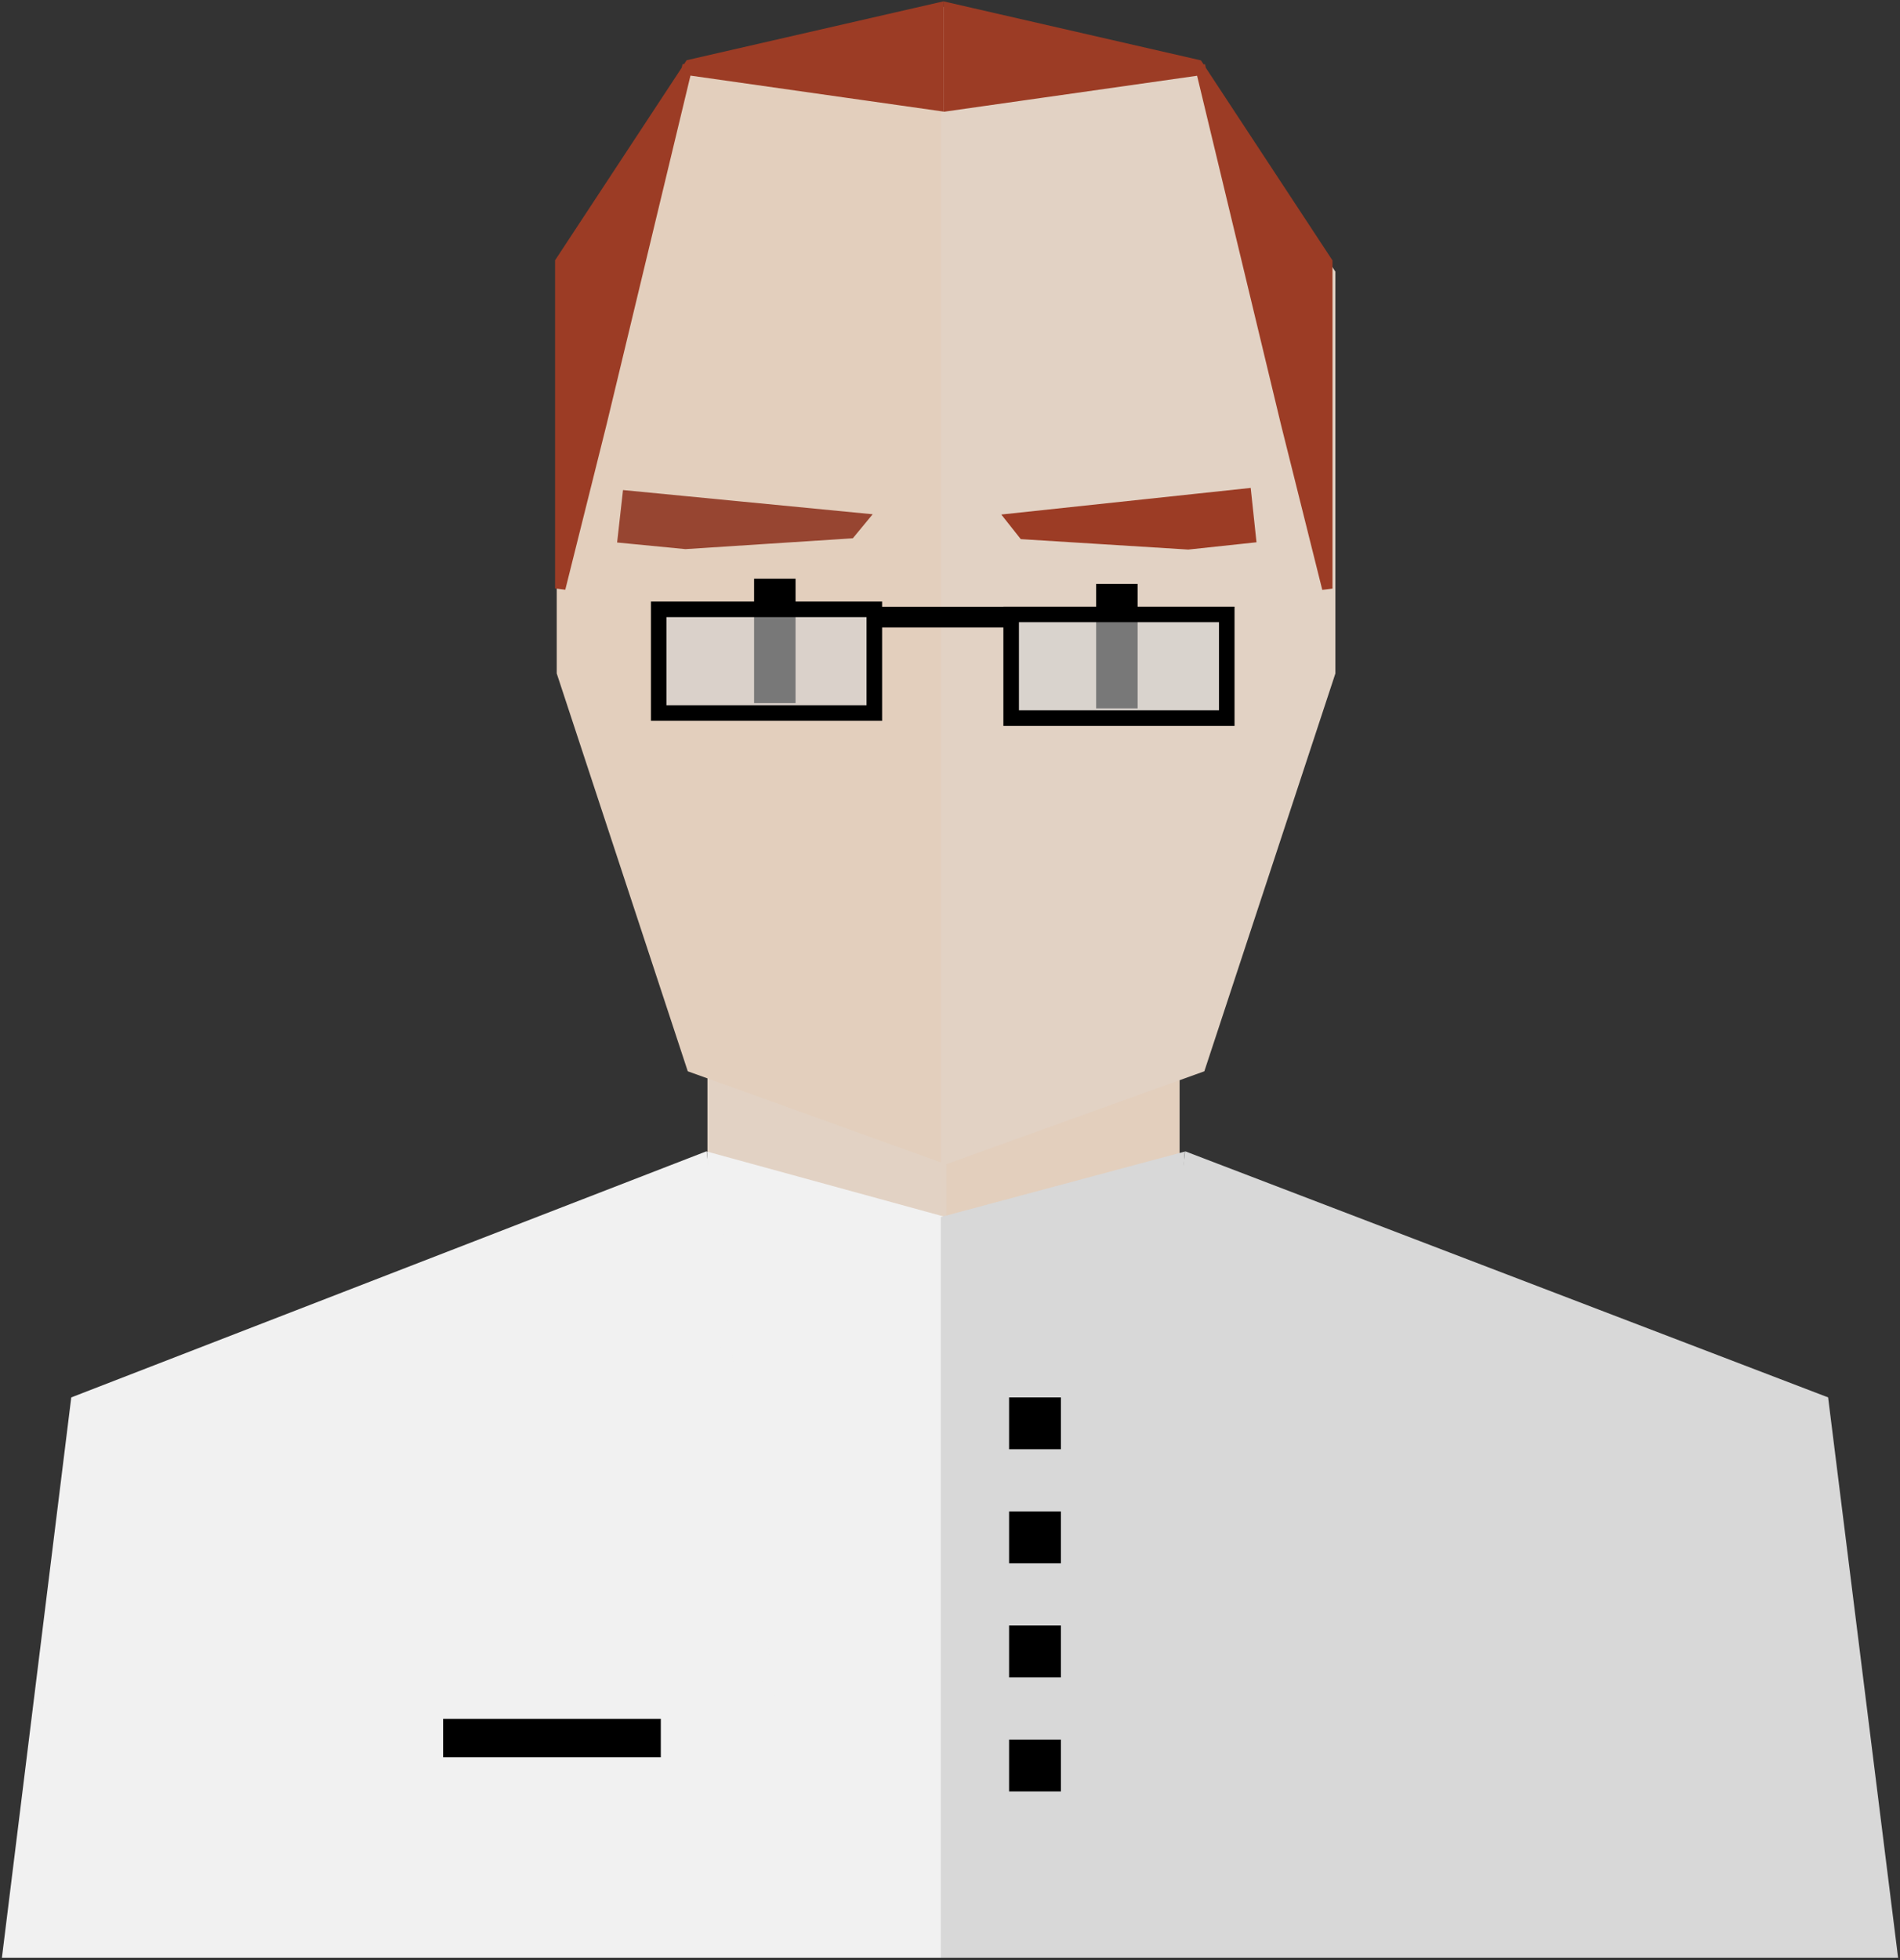 <?xml version="1.0" encoding="utf-8"?>
<svg width="183.3px" height="189.05px" viewBox="0 0 183.3 189.05" version="1.1" xmlns:xlink="http://www.w3.org/1999/xlink" xmlns="http://www.w3.org/2000/svg">
  <rect x="0" y="0" width="183.3" height="189.05" fill="#333333" stroke="none"/>
  <g id="scientist" transform="translate(0.75 0.75)">
    <g id="scientist">
      <g id="scientist">
        <g id="worker1" transform="translate(0 0.5)">
          <path d="M71 54.515L75 54.515L75 67.515L71 67.515L71 54.515Z" id="eye" fill="#000000" fill-rule="evenodd" stroke="none" />
          <g id="neck" transform="translate(68 102.117)">
            <path d="M44.55 0L44.55 12.21L22.5 16.708L22.5 5.784L44.55 0Z" id="New-shape-2" fill="#E3CFBD" fill-rule="evenodd" stroke="#E3CFBD" stroke-width="1" />
            <path d="M0 0L0 12.21L22.05 16.708L22.05 5.784L0 0Z" id="New-shape-3" fill="#E2D2C4" fill-rule="evenodd" stroke="#E2D2C4" stroke-width="1" />
          </g>
          <g id="Head" transform="translate(53.46 0)">
            <g id="face_half-3">
              <path d="M37.04 0L12.54 6L0 25.096L0 63.617L12.54 101.675L37.04 110.493L37.04 0Z" id="New-shape-17" fill="#E3CFBD" fill-rule="evenodd" stroke="#E3CFBD" stroke-width="1" />
              <path d="M37.08 0L61.579 6L74.12 25.096L74.12 63.617L61.579 101.675L37.08 110.493L37.08 0Z" id="New-shape-17" fill="#E2D2C4" fill-rule="evenodd" stroke="#E2D2C4" stroke-width="1" />
            </g>
            <path d="M51.54 55.065L55.54 55.065L55.54 67.065L51.54 67.065L51.54 55.065Z" id="eye" fill="#000000" fill-rule="evenodd" stroke="none" />
            <path d="M6.336 46.555L28.996 48.751L27.817 50.177L11.921 51.205L5.879 50.619L6.336 46.555Z" id="New-shape-17" fill="#974531" fill-rule="evenodd" stroke="#974531" stroke-width="1" />
          </g>
          <path d="M96.8 58.003L117.6 58.003L117.6 68.003L96.8 68.003L96.8 58.003Z" id="Rectangle-2" fill="#D3D3D3" fill-opacity="0.569" fill-rule="evenodd" stroke="#000000" stroke-width="1.5" />
          <path d="M119.465 46.353L96.804 48.771L97.981 50.257L113.876 51.248L119.919 50.603L119.465 46.353Z" id="New-shape-4" fill="#9C3C25" fill-rule="evenodd" stroke="#9C3C25" stroke-width="1" />
          <g id="torso" transform="translate(0 110.471)">
            <path d="M68 0L70.64 36.729L77 76.579L90 76.579L90 6.033L68 0Z" id="New-shape-2" fill="#F1F1F1" fill-rule="evenodd" stroke="#F1F1F1" stroke-width="1" />
            <path d="M113 0L110.302 36.729L103.8 76.579L90.511 76.579L90.511 6.033L113 0Z" id="New-shape-2" fill="#D8D8D8" fill-rule="evenodd" stroke="#D8D8D8" stroke-width="1" />
            <path d="M104.51 76.579L114 0L175.156 23.401L181.8 76.579L104.514 76.579L181.8 76.579L104.51 76.579Z" id="New-shape" fill="#D8D8D8" fill-rule="evenodd" stroke="#D8D8D8" stroke-width="1" />
            <path d="M76.594 76.579L67 0L6.585 23.401L0 76.579L77 76.579L0 76.579L76.594 76.579Z" id="New-shape-6" fill="#F1F1F1" fill-rule="evenodd" stroke="#F1F1F1" stroke-width="1" />
            <path d="M42 54.043L63 54.043L63 57.743L42 57.743L42 54.043Z" id="Rectangle-2" fill="#000000" fill-rule="evenodd" stroke="none" />
          </g>
        </g>
        <path d="M53.3 56L57.3 40L65.482 5.983L89.8 9.439L89.8 0L65.8 5.5L53.3 24.5L53.3 56Z" id="New-shape" fill="#9C3C25" fill-rule="evenodd" stroke="#9C3C25" stroke-width="1" />
        <path d="M83.55 57.764L96.55 57.764L96.55 59.764L83.55 59.764L83.55 57.764Z" id="Rectangle" fill="#000000" fill-rule="evenodd" stroke="none" />
        <path d="M76 55.06L72 55.06L72 67.06L76 67.06L76 55.06Z" id="eye" fill="#000000" fill-rule="evenodd" stroke="none" />
        <path d="M62.8 58.014L83.6 58.014L83.6 68.014L62.8 68.014L62.8 58.014Z" id="Rectangle-8" fill="#D3D3D3" fill-opacity="0.569" fill-rule="evenodd" stroke="#000000" stroke-width="1.5" />
        <path d="M127.3 56.014L123.3 40.014L115.118 5.997L90.8 9.453L90.8 0.014L114.8 5.514L127.3 24.514L127.3 56.014Z" id="New-shape" fill="#9C3C25" fill-rule="evenodd" stroke="#9C3C25" stroke-width="1" />
        <path d="M96.6 167.014L101.6 167.014L101.6 172.014L96.6 172.014L96.6 167.014Z" id="Rectangle-4" fill="#000000" fill-rule="evenodd" stroke="none" />
        <path d="M96.6 156.014L101.6 156.014L101.6 161.014L96.6 161.014L96.6 156.014Z" id="Rectangle-5" fill="#000000" fill-rule="evenodd" stroke="none" />
        <path d="M96.6 134.014L101.6 134.014L101.6 139.014L96.6 139.014L96.6 134.014Z" id="Rectangle-6" fill="#000000" fill-rule="evenodd" stroke="none" />
        <path d="M96.6 145.014L101.6 145.014L101.6 150.014L96.6 150.014L96.6 145.014Z" id="Rectangle-7" fill="#000000" fill-rule="evenodd" stroke="none" />
      </g>
    </g>
  </g>
</svg>